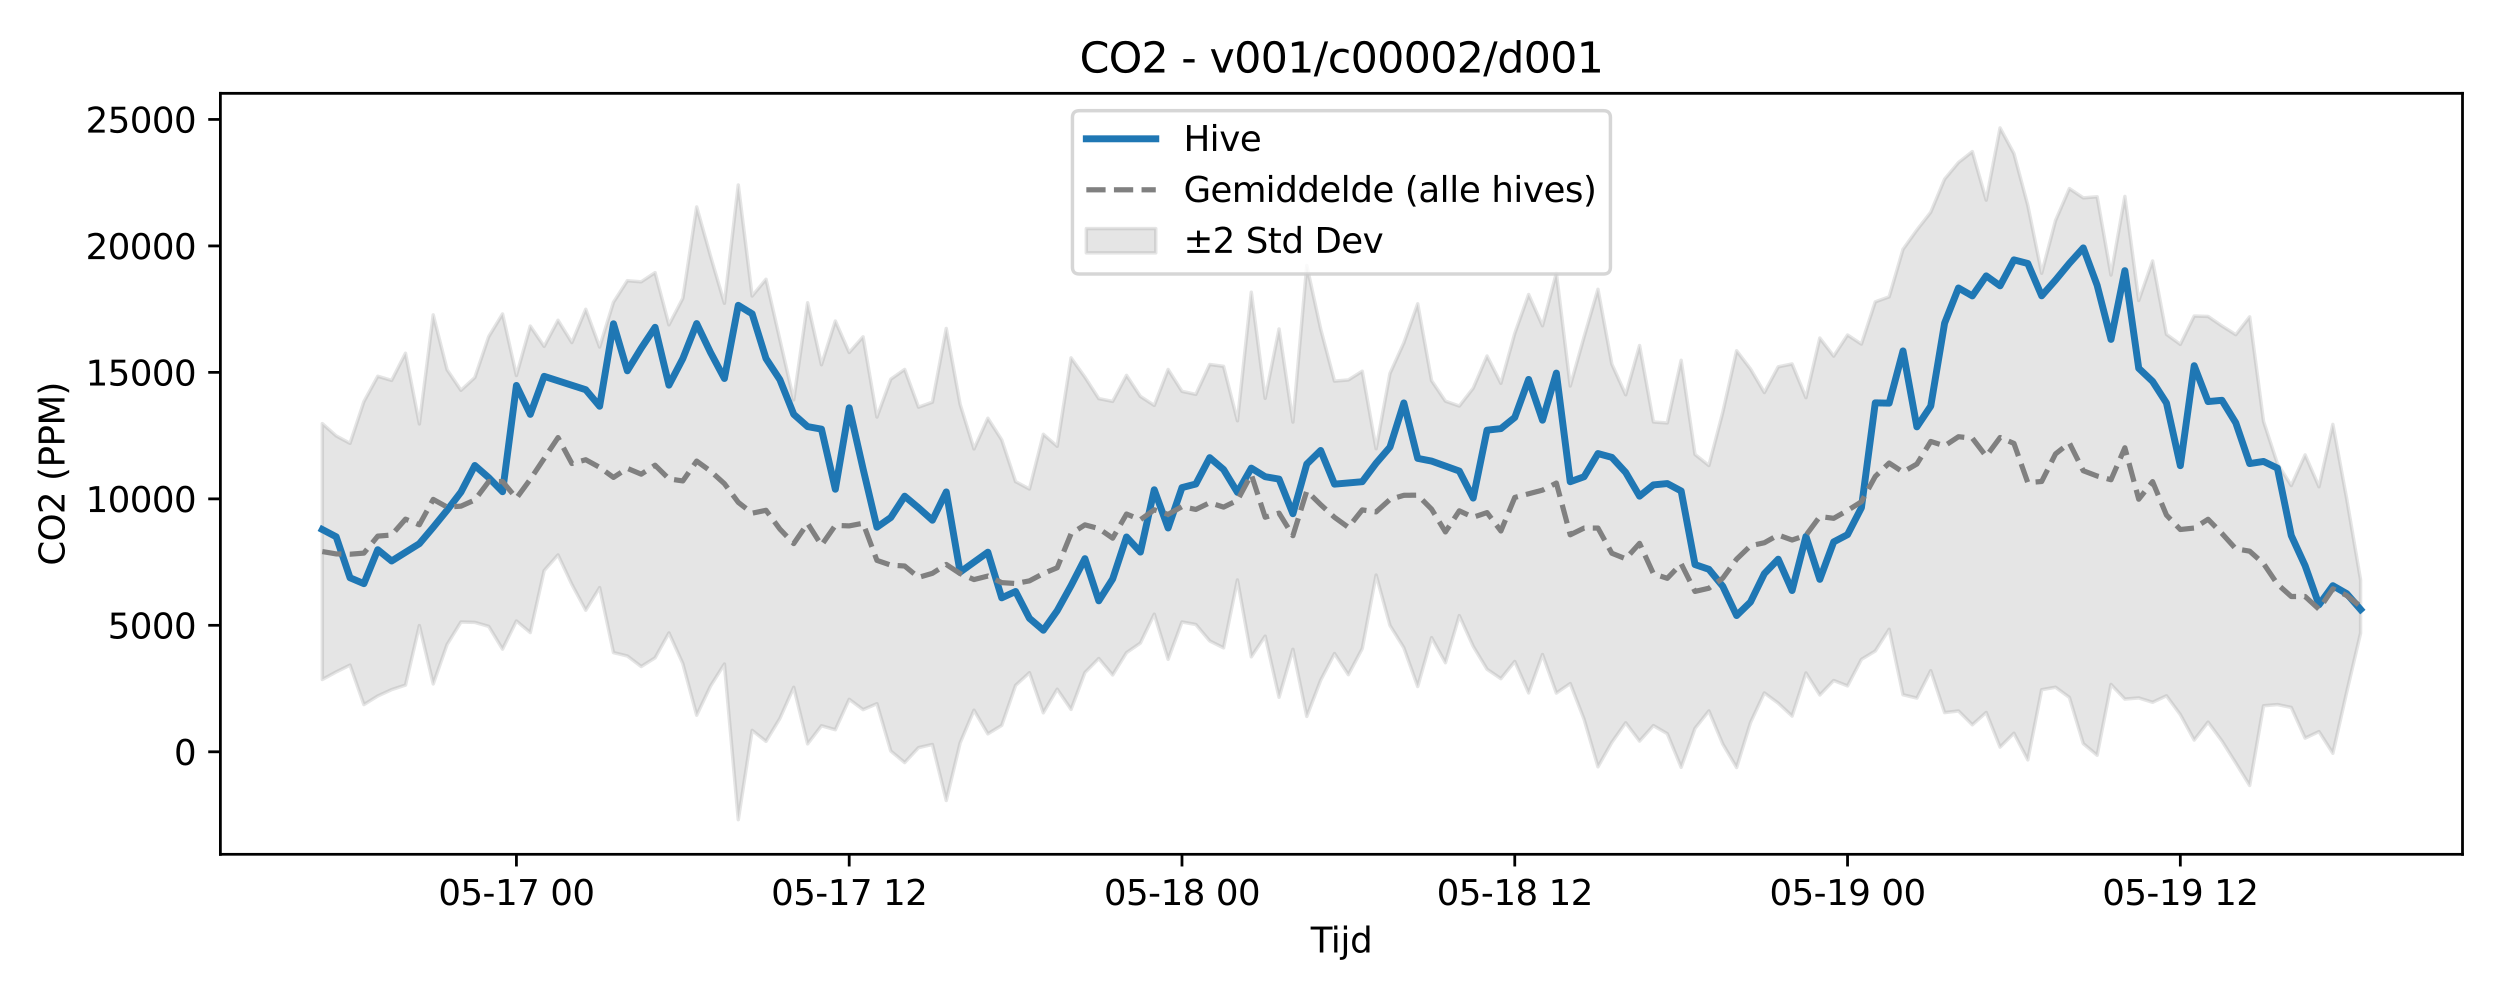 <?xml version="1.0" encoding="utf-8" standalone="no"?>
<!DOCTYPE svg PUBLIC "-//W3C//DTD SVG 1.1//EN"
  "http://www.w3.org/Graphics/SVG/1.1/DTD/svg11.dtd">
<svg xmlns:xlink="http://www.w3.org/1999/xlink" width="720pt" height="288pt" viewBox="0 0 720 288" xmlns="http://www.w3.org/2000/svg" version="1.1">
 <defs>
  <style type="text/css">*{stroke-linejoin: round; stroke-linecap: butt}</style>
 </defs>
 <g id="figure_1">
  <g id="patch_1">
   <path d="M 0 288 
L 720 288 
L 720 0 
L 0 0 
z
" style="fill: #ffffff"/>
  </g>
  <g id="axes_1">
   <g id="patch_2">
    <path d="M 63.47 246.04 
L 709.2 246.04 
L 709.2 26.88 
L 63.47 26.88 
z
" style="fill: #ffffff"/>
   </g>
   <g id="FillBetweenPolyCollection_1">
    <defs>
     <path id="mc9f4ab62da" d="M 92.821 -166.01 
L 92.821 -92.301 
L 96.815 -94.476 
L 100.808 -96.453 
L 104.802 -85.074 
L 108.795 -87.55 
L 112.788 -89.385 
L 116.782 -90.699 
L 120.775 -107.834 
L 124.768 -91.029 
L 128.762 -102.392 
L 132.755 -108.861 
L 136.749 -108.748 
L 140.742 -107.609 
L 144.735 -101.043 
L 148.729 -109.153 
L 152.722 -105.818 
L 156.715 -123.677 
L 160.709 -128.181 
L 164.702 -119.676 
L 168.696 -112.252 
L 172.689 -118.772 
L 176.682 -100.047 
L 180.676 -99.073 
L 184.669 -96.037 
L 188.663 -98.539 
L 192.656 -105.719 
L 196.649 -96.896 
L 200.643 -82.014 
L 204.636 -90.429 
L 208.629 -96.756 
L 212.623 -51.922 
L 216.616 -77.651 
L 220.61 -74.491 
L 224.603 -81.086 
L 228.596 -90.063 
L 232.59 -73.76 
L 236.583 -78.978 
L 240.577 -77.835 
L 244.57 -86.598 
L 248.563 -83.626 
L 252.557 -85.332 
L 256.55 -71.703 
L 260.543 -68.374 
L 264.537 -72.682 
L 268.53 -73.591 
L 272.524 -57.457 
L 276.517 -74.04 
L 280.51 -83.46 
L 284.504 -76.647 
L 288.497 -79.095 
L 292.491 -90.609 
L 296.484 -94.257 
L 300.477 -82.71 
L 304.471 -89.505 
L 308.464 -83.682 
L 312.457 -94.297 
L 316.451 -98.351 
L 320.444 -93.607 
L 324.438 -100.025 
L 328.431 -102.802 
L 332.424 -111.119 
L 336.418 -98.113 
L 340.411 -108.871 
L 344.404 -108.132 
L 348.398 -103.411 
L 352.391 -101.41 
L 356.385 -120.979 
L 360.378 -98.835 
L 364.371 -104.788 
L 368.365 -87.185 
L 372.358 -101.011 
L 376.352 -81.666 
L 380.345 -92.066 
L 384.338 -99.779 
L 388.332 -93.684 
L 392.325 -101.206 
L 396.318 -122.392 
L 400.312 -107.877 
L 404.305 -101.448 
L 408.299 -90.277 
L 412.292 -104.354 
L 416.285 -97.134 
L 420.279 -110.701 
L 424.272 -101.872 
L 428.266 -95.259 
L 432.259 -92.541 
L 436.252 -97.503 
L 440.246 -88.437 
L 444.239 -99.501 
L 448.232 -88.397 
L 452.226 -91.134 
L 456.219 -80.848 
L 460.213 -67.162 
L 464.206 -74.191 
L 468.199 -79.834 
L 472.193 -74.559 
L 476.186 -79.025 
L 480.179 -76.696 
L 484.173 -67.018 
L 488.166 -78.221 
L 492.16 -83.254 
L 496.153 -73.728 
L 500.146 -66.956 
L 504.14 -79.887 
L 508.133 -88.428 
L 512.127 -85.49 
L 516.12 -81.767 
L 520.113 -94.186 
L 524.107 -87.838 
L 528.1 -92.016 
L 532.093 -90.456 
L 536.087 -98.099 
L 540.08 -100.51 
L 544.074 -106.774 
L 548.067 -87.908 
L 552.06 -86.954 
L 556.054 -94.843 
L 560.047 -82.762 
L 564.041 -83.249 
L 568.034 -79.26 
L 572.027 -82.817 
L 576.021 -72.835 
L 580.014 -76.828 
L 584.007 -69.15 
L 588.001 -89.364 
L 591.994 -90.072 
L 595.988 -87.144 
L 599.981 -73.841 
L 603.974 -70.485 
L 607.968 -90.877 
L 611.961 -86.658 
L 615.955 -86.996 
L 619.948 -85.74 
L 623.941 -87.609 
L 627.935 -82.189 
L 631.928 -74.864 
L 635.921 -80.026 
L 639.915 -74.601 
L 643.908 -68.257 
L 647.902 -61.781 
L 651.895 -84.735 
L 655.888 -85.087 
L 659.882 -84.258 
L 663.875 -75.42 
L 667.868 -77.296 
L 671.862 -71.056 
L 675.855 -88.707 
L 679.849 -105.674 
L 679.849 -120.972 
L 679.849 -120.972 
L 675.855 -144.29 
L 671.862 -165.778 
L 667.868 -147.812 
L 663.875 -156.992 
L 659.882 -148.158 
L 655.888 -154.479 
L 651.895 -166.653 
L 647.902 -196.75 
L 643.908 -191.619 
L 639.915 -194.135 
L 635.921 -196.869 
L 631.928 -196.982 
L 627.935 -188.819 
L 623.941 -191.711 
L 619.948 -212.842 
L 615.955 -201.455 
L 611.961 -231.431 
L 607.968 -208.792 
L 603.974 -231.33 
L 599.981 -231.019 
L 595.988 -233.689 
L 591.994 -224.487 
L 588.001 -209.296 
L 584.007 -228.846 
L 580.014 -243.765 
L 576.021 -251.158 
L 572.027 -230.352 
L 568.034 -244.344 
L 564.041 -241.206 
L 560.047 -236.415 
L 556.054 -226.88 
L 552.06 -221.764 
L 548.067 -216.198 
L 544.074 -202.515 
L 540.08 -201.072 
L 536.087 -188.9 
L 532.093 -191.522 
L 528.1 -185.437 
L 524.107 -190.644 
L 520.113 -173.476 
L 516.12 -183.186 
L 512.127 -182.351 
L 508.133 -174.952 
L 504.14 -181.746 
L 500.146 -186.979 
L 496.153 -169.226 
L 492.16 -153.929 
L 488.166 -157.118 
L 484.173 -184.236 
L 480.179 -166.191 
L 476.186 -166.472 
L 472.193 -188.478 
L 468.199 -174.304 
L 464.206 -183.15 
L 460.213 -204.683 
L 456.219 -190.991 
L 452.226 -176.821 
L 448.232 -209.372 
L 444.239 -194.179 
L 440.246 -203.184 
L 436.252 -191.977 
L 432.259 -177.604 
L 428.266 -185.478 
L 424.272 -176.196 
L 420.279 -171.064 
L 416.285 -172.467 
L 412.292 -178.383 
L 408.299 -200.51 
L 404.305 -189.254 
L 400.312 -180.449 
L 396.318 -158.758 
L 392.325 -181.094 
L 388.332 -178.579 
L 384.338 -178.241 
L 380.345 -193.275 
L 376.352 -211.52 
L 372.358 -166.437 
L 368.365 -193.259 
L 364.371 -173.284 
L 360.378 -203.856 
L 356.385 -166.808 
L 352.391 -182.497 
L 348.398 -183.035 
L 344.404 -174.43 
L 340.411 -175.297 
L 336.418 -181.595 
L 332.424 -171.237 
L 328.431 -173.847 
L 324.438 -179.895 
L 320.444 -172.402 
L 316.451 -173.203 
L 312.457 -179.389 
L 308.464 -184.93 
L 304.471 -159.472 
L 300.477 -162.932 
L 296.484 -147.162 
L 292.491 -149.298 
L 288.497 -161.316 
L 284.504 -167.548 
L 280.51 -158.715 
L 276.517 -171.56 
L 272.524 -193.409 
L 268.53 -172.17 
L 264.537 -170.739 
L 260.543 -181.603 
L 256.55 -178.787 
L 252.557 -167.889 
L 248.563 -190.999 
L 244.57 -186.485 
L 240.577 -195.547 
L 236.583 -182.948 
L 232.59 -200.821 
L 228.596 -172.832 
L 224.603 -190.176 
L 220.61 -207.579 
L 216.616 -202.755 
L 212.623 -234.724 
L 208.629 -200.649 
L 204.636 -214.215 
L 200.643 -228.404 
L 196.649 -202.086 
L 192.656 -194.447 
L 188.663 -209.493 
L 184.669 -206.837 
L 180.676 -207.16 
L 176.682 -200.955 
L 172.689 -188.044 
L 168.696 -198.937 
L 164.702 -189.342 
L 160.709 -195.765 
L 156.715 -188.243 
L 152.722 -194.096 
L 148.729 -179.848 
L 144.735 -197.58 
L 140.742 -191.042 
L 136.749 -179.267 
L 132.755 -175.592 
L 128.762 -181.53 
L 124.768 -197.32 
L 120.775 -165.903 
L 116.782 -186.266 
L 112.788 -178.451 
L 108.795 -179.644 
L 104.802 -172.334 
L 100.808 -160.314 
L 96.815 -162.468 
L 92.821 -166.01 
z
" style="stroke: #808080; stroke-opacity: 0.2"/>
    </defs>
    <g clip-path="url(#p74e1c0d34a)">
     <use xlink:href="#mc9f4ab62da" x="0" y="288" style="fill: #808080; fill-opacity: 0.2; stroke: #808080; stroke-opacity: 0.2"/>
    </g>
   </g>
   <g id="matplotlib.axis_1">
    <g id="xtick_1">
     <g id="line2d_1">
      <defs>
       <path id="m102695e3d7" d="M 0 0 
L 0 3.5 
" style="stroke: #000000; stroke-width: 0.8"/>
      </defs>
      <g>
       <use xlink:href="#m102695e3d7" x="148.729" y="246.04" style="stroke: #000000; stroke-width: 0.8"/>
      </g>
     </g>
     <g id="text_1">
      <!-- 05-17 00 -->
      <g transform="translate(126.248 260.638) scale(0.1 -0.1)">
       <defs>
        <path id="DejaVuSans-30" d="M 2034 4250 
Q 1547 4250 1301 3770 
Q 1056 3291 1056 2328 
Q 1056 1369 1301 889 
Q 1547 409 2034 409 
Q 2525 409 2770 889 
Q 3016 1369 3016 2328 
Q 3016 3291 2770 3770 
Q 2525 4250 2034 4250 
z
M 2034 4750 
Q 2819 4750 3233 4129 
Q 3647 3509 3647 2328 
Q 3647 1150 3233 529 
Q 2819 -91 2034 -91 
Q 1250 -91 836 529 
Q 422 1150 422 2328 
Q 422 3509 836 4129 
Q 1250 4750 2034 4750 
z
" transform="scale(0.016)"/>
        <path id="DejaVuSans-35" d="M 691 4666 
L 3169 4666 
L 3169 4134 
L 1269 4134 
L 1269 2991 
Q 1406 3038 1543 3061 
Q 1681 3084 1819 3084 
Q 2600 3084 3056 2656 
Q 3513 2228 3513 1497 
Q 3513 744 3044 326 
Q 2575 -91 1722 -91 
Q 1428 -91 1123 -41 
Q 819 9 494 109 
L 494 744 
Q 775 591 1075 516 
Q 1375 441 1709 441 
Q 2250 441 2565 725 
Q 2881 1009 2881 1497 
Q 2881 1984 2565 2268 
Q 2250 2553 1709 2553 
Q 1456 2553 1204 2497 
Q 953 2441 691 2322 
L 691 4666 
z
" transform="scale(0.016)"/>
        <path id="DejaVuSans-2d" d="M 313 2009 
L 1997 2009 
L 1997 1497 
L 313 1497 
L 313 2009 
z
" transform="scale(0.016)"/>
        <path id="DejaVuSans-31" d="M 794 531 
L 1825 531 
L 1825 4091 
L 703 3866 
L 703 4441 
L 1819 4666 
L 2450 4666 
L 2450 531 
L 3481 531 
L 3481 0 
L 794 0 
L 794 531 
z
" transform="scale(0.016)"/>
        <path id="DejaVuSans-37" d="M 525 4666 
L 3525 4666 
L 3525 4397 
L 1831 0 
L 1172 0 
L 2766 4134 
L 525 4134 
L 525 4666 
z
" transform="scale(0.016)"/>
        <path id="DejaVuSans-20" transform="scale(0.016)"/>
       </defs>
       <use xlink:href="#DejaVuSans-30"/>
       <use xlink:href="#DejaVuSans-35" transform="translate(63.623 0)"/>
       <use xlink:href="#DejaVuSans-2d" transform="translate(127.246 0)"/>
       <use xlink:href="#DejaVuSans-31" transform="translate(163.33 0)"/>
       <use xlink:href="#DejaVuSans-37" transform="translate(226.953 0)"/>
       <use xlink:href="#DejaVuSans-20" transform="translate(290.576 0)"/>
       <use xlink:href="#DejaVuSans-30" transform="translate(322.363 0)"/>
       <use xlink:href="#DejaVuSans-30" transform="translate(385.986 0)"/>
      </g>
     </g>
    </g>
    <g id="xtick_2">
     <g id="line2d_2">
      <g>
       <use xlink:href="#m102695e3d7" x="244.57" y="246.04" style="stroke: #000000; stroke-width: 0.8"/>
      </g>
     </g>
     <g id="text_2">
      <!-- 05-17 12 -->
      <g transform="translate(222.089 260.638) scale(0.1 -0.1)">
       <defs>
        <path id="DejaVuSans-32" d="M 1228 531 
L 3431 531 
L 3431 0 
L 469 0 
L 469 531 
Q 828 903 1448 1529 
Q 2069 2156 2228 2338 
Q 2531 2678 2651 2914 
Q 2772 3150 2772 3378 
Q 2772 3750 2511 3984 
Q 2250 4219 1831 4219 
Q 1534 4219 1204 4116 
Q 875 4013 500 3803 
L 500 4441 
Q 881 4594 1212 4672 
Q 1544 4750 1819 4750 
Q 2544 4750 2975 4387 
Q 3406 4025 3406 3419 
Q 3406 3131 3298 2873 
Q 3191 2616 2906 2266 
Q 2828 2175 2409 1742 
Q 1991 1309 1228 531 
z
" transform="scale(0.016)"/>
       </defs>
       <use xlink:href="#DejaVuSans-30"/>
       <use xlink:href="#DejaVuSans-35" transform="translate(63.623 0)"/>
       <use xlink:href="#DejaVuSans-2d" transform="translate(127.246 0)"/>
       <use xlink:href="#DejaVuSans-31" transform="translate(163.33 0)"/>
       <use xlink:href="#DejaVuSans-37" transform="translate(226.953 0)"/>
       <use xlink:href="#DejaVuSans-20" transform="translate(290.576 0)"/>
       <use xlink:href="#DejaVuSans-31" transform="translate(322.363 0)"/>
       <use xlink:href="#DejaVuSans-32" transform="translate(385.986 0)"/>
      </g>
     </g>
    </g>
    <g id="xtick_3">
     <g id="line2d_3">
      <g>
       <use xlink:href="#m102695e3d7" x="340.411" y="246.04" style="stroke: #000000; stroke-width: 0.8"/>
      </g>
     </g>
     <g id="text_3">
      <!-- 05-18 00 -->
      <g transform="translate(317.931 260.638) scale(0.1 -0.1)">
       <defs>
        <path id="DejaVuSans-38" d="M 2034 2216 
Q 1584 2216 1326 1975 
Q 1069 1734 1069 1313 
Q 1069 891 1326 650 
Q 1584 409 2034 409 
Q 2484 409 2743 651 
Q 3003 894 3003 1313 
Q 3003 1734 2745 1975 
Q 2488 2216 2034 2216 
z
M 1403 2484 
Q 997 2584 770 2862 
Q 544 3141 544 3541 
Q 544 4100 942 4425 
Q 1341 4750 2034 4750 
Q 2731 4750 3128 4425 
Q 3525 4100 3525 3541 
Q 3525 3141 3298 2862 
Q 3072 2584 2669 2484 
Q 3125 2378 3379 2068 
Q 3634 1759 3634 1313 
Q 3634 634 3220 271 
Q 2806 -91 2034 -91 
Q 1263 -91 848 271 
Q 434 634 434 1313 
Q 434 1759 690 2068 
Q 947 2378 1403 2484 
z
M 1172 3481 
Q 1172 3119 1398 2916 
Q 1625 2713 2034 2713 
Q 2441 2713 2670 2916 
Q 2900 3119 2900 3481 
Q 2900 3844 2670 4047 
Q 2441 4250 2034 4250 
Q 1625 4250 1398 4047 
Q 1172 3844 1172 3481 
z
" transform="scale(0.016)"/>
       </defs>
       <use xlink:href="#DejaVuSans-30"/>
       <use xlink:href="#DejaVuSans-35" transform="translate(63.623 0)"/>
       <use xlink:href="#DejaVuSans-2d" transform="translate(127.246 0)"/>
       <use xlink:href="#DejaVuSans-31" transform="translate(163.33 0)"/>
       <use xlink:href="#DejaVuSans-38" transform="translate(226.953 0)"/>
       <use xlink:href="#DejaVuSans-20" transform="translate(290.576 0)"/>
       <use xlink:href="#DejaVuSans-30" transform="translate(322.363 0)"/>
       <use xlink:href="#DejaVuSans-30" transform="translate(385.986 0)"/>
      </g>
     </g>
    </g>
    <g id="xtick_4">
     <g id="line2d_4">
      <g>
       <use xlink:href="#m102695e3d7" x="436.252" y="246.04" style="stroke: #000000; stroke-width: 0.8"/>
      </g>
     </g>
     <g id="text_4">
      <!-- 05-18 12 -->
      <g transform="translate(413.772 260.638) scale(0.1 -0.1)">
       <use xlink:href="#DejaVuSans-30"/>
       <use xlink:href="#DejaVuSans-35" transform="translate(63.623 0)"/>
       <use xlink:href="#DejaVuSans-2d" transform="translate(127.246 0)"/>
       <use xlink:href="#DejaVuSans-31" transform="translate(163.33 0)"/>
       <use xlink:href="#DejaVuSans-38" transform="translate(226.953 0)"/>
       <use xlink:href="#DejaVuSans-20" transform="translate(290.576 0)"/>
       <use xlink:href="#DejaVuSans-31" transform="translate(322.363 0)"/>
       <use xlink:href="#DejaVuSans-32" transform="translate(385.986 0)"/>
      </g>
     </g>
    </g>
    <g id="xtick_5">
     <g id="line2d_5">
      <g>
       <use xlink:href="#m102695e3d7" x="532.093" y="246.04" style="stroke: #000000; stroke-width: 0.8"/>
      </g>
     </g>
     <g id="text_5">
      <!-- 05-19 00 -->
      <g transform="translate(509.613 260.638) scale(0.1 -0.1)">
       <defs>
        <path id="DejaVuSans-39" d="M 703 97 
L 703 672 
Q 941 559 1184 500 
Q 1428 441 1663 441 
Q 2288 441 2617 861 
Q 2947 1281 2994 2138 
Q 2813 1869 2534 1725 
Q 2256 1581 1919 1581 
Q 1219 1581 811 2004 
Q 403 2428 403 3163 
Q 403 3881 828 4315 
Q 1253 4750 1959 4750 
Q 2769 4750 3195 4129 
Q 3622 3509 3622 2328 
Q 3622 1225 3098 567 
Q 2575 -91 1691 -91 
Q 1453 -91 1209 -44 
Q 966 3 703 97 
z
M 1959 2075 
Q 2384 2075 2632 2365 
Q 2881 2656 2881 3163 
Q 2881 3666 2632 3958 
Q 2384 4250 1959 4250 
Q 1534 4250 1286 3958 
Q 1038 3666 1038 3163 
Q 1038 2656 1286 2365 
Q 1534 2075 1959 2075 
z
" transform="scale(0.016)"/>
       </defs>
       <use xlink:href="#DejaVuSans-30"/>
       <use xlink:href="#DejaVuSans-35" transform="translate(63.623 0)"/>
       <use xlink:href="#DejaVuSans-2d" transform="translate(127.246 0)"/>
       <use xlink:href="#DejaVuSans-31" transform="translate(163.33 0)"/>
       <use xlink:href="#DejaVuSans-39" transform="translate(226.953 0)"/>
       <use xlink:href="#DejaVuSans-20" transform="translate(290.576 0)"/>
       <use xlink:href="#DejaVuSans-30" transform="translate(322.363 0)"/>
       <use xlink:href="#DejaVuSans-30" transform="translate(385.986 0)"/>
      </g>
     </g>
    </g>
    <g id="xtick_6">
     <g id="line2d_6">
      <g>
       <use xlink:href="#m102695e3d7" x="627.935" y="246.04" style="stroke: #000000; stroke-width: 0.8"/>
      </g>
     </g>
     <g id="text_6">
      <!-- 05-19 12 -->
      <g transform="translate(605.454 260.638) scale(0.1 -0.1)">
       <use xlink:href="#DejaVuSans-30"/>
       <use xlink:href="#DejaVuSans-35" transform="translate(63.623 0)"/>
       <use xlink:href="#DejaVuSans-2d" transform="translate(127.246 0)"/>
       <use xlink:href="#DejaVuSans-31" transform="translate(163.33 0)"/>
       <use xlink:href="#DejaVuSans-39" transform="translate(226.953 0)"/>
       <use xlink:href="#DejaVuSans-20" transform="translate(290.576 0)"/>
       <use xlink:href="#DejaVuSans-31" transform="translate(322.363 0)"/>
       <use xlink:href="#DejaVuSans-32" transform="translate(385.986 0)"/>
      </g>
     </g>
    </g>
    <g id="text_7">
     <!-- Tijd -->
     <g transform="translate(377.485 274.317) scale(0.1 -0.1)">
      <defs>
       <path id="DejaVuSans-54" d="M -19 4666 
L 3928 4666 
L 3928 4134 
L 2272 4134 
L 2272 0 
L 1638 0 
L 1638 4134 
L -19 4134 
L -19 4666 
z
" transform="scale(0.016)"/>
       <path id="DejaVuSans-69" d="M 603 3500 
L 1178 3500 
L 1178 0 
L 603 0 
L 603 3500 
z
M 603 4863 
L 1178 4863 
L 1178 4134 
L 603 4134 
L 603 4863 
z
" transform="scale(0.016)"/>
       <path id="DejaVuSans-6a" d="M 603 3500 
L 1178 3500 
L 1178 -63 
Q 1178 -731 923 -1031 
Q 669 -1331 103 -1331 
L -116 -1331 
L -116 -844 
L 38 -844 
Q 366 -844 484 -692 
Q 603 -541 603 -63 
L 603 3500 
z
M 603 4863 
L 1178 4863 
L 1178 4134 
L 603 4134 
L 603 4863 
z
" transform="scale(0.016)"/>
       <path id="DejaVuSans-64" d="M 2906 2969 
L 2906 4863 
L 3481 4863 
L 3481 0 
L 2906 0 
L 2906 525 
Q 2725 213 2448 61 
Q 2172 -91 1784 -91 
Q 1150 -91 751 415 
Q 353 922 353 1747 
Q 353 2572 751 3078 
Q 1150 3584 1784 3584 
Q 2172 3584 2448 3432 
Q 2725 3281 2906 2969 
z
M 947 1747 
Q 947 1113 1208 752 
Q 1469 391 1925 391 
Q 2381 391 2643 752 
Q 2906 1113 2906 1747 
Q 2906 2381 2643 2742 
Q 2381 3103 1925 3103 
Q 1469 3103 1208 2742 
Q 947 2381 947 1747 
z
" transform="scale(0.016)"/>
      </defs>
      <use xlink:href="#DejaVuSans-54"/>
      <use xlink:href="#DejaVuSans-69" transform="translate(57.959 0)"/>
      <use xlink:href="#DejaVuSans-6a" transform="translate(85.742 0)"/>
      <use xlink:href="#DejaVuSans-64" transform="translate(113.525 0)"/>
     </g>
    </g>
   </g>
   <g id="matplotlib.axis_2">
    <g id="ytick_1">
     <g id="line2d_7">
      <defs>
       <path id="m81202c573d" d="M 0 0 
L -3.5 0 
" style="stroke: #000000; stroke-width: 0.8"/>
      </defs>
      <g>
       <use xlink:href="#m81202c573d" x="63.47" y="216.512" style="stroke: #000000; stroke-width: 0.8"/>
      </g>
     </g>
     <g id="text_8">
      <!-- 0 -->
      <g transform="translate(50.108 220.311) scale(0.1 -0.1)">
       <use xlink:href="#DejaVuSans-30"/>
      </g>
     </g>
    </g>
    <g id="ytick_2">
     <g id="line2d_8">
      <g>
       <use xlink:href="#m81202c573d" x="63.47" y="180.089" style="stroke: #000000; stroke-width: 0.8"/>
      </g>
     </g>
     <g id="text_9">
      <!-- 5000 -->
      <g transform="translate(31.02 183.889) scale(0.1 -0.1)">
       <use xlink:href="#DejaVuSans-35"/>
       <use xlink:href="#DejaVuSans-30" transform="translate(63.623 0)"/>
       <use xlink:href="#DejaVuSans-30" transform="translate(127.246 0)"/>
       <use xlink:href="#DejaVuSans-30" transform="translate(190.869 0)"/>
      </g>
     </g>
    </g>
    <g id="ytick_3">
     <g id="line2d_9">
      <g>
       <use xlink:href="#m81202c573d" x="63.47" y="143.667" style="stroke: #000000; stroke-width: 0.8"/>
      </g>
     </g>
     <g id="text_10">
      <!-- 10000 -->
      <g transform="translate(24.657 147.466) scale(0.1 -0.1)">
       <use xlink:href="#DejaVuSans-31"/>
       <use xlink:href="#DejaVuSans-30" transform="translate(63.623 0)"/>
       <use xlink:href="#DejaVuSans-30" transform="translate(127.246 0)"/>
       <use xlink:href="#DejaVuSans-30" transform="translate(190.869 0)"/>
       <use xlink:href="#DejaVuSans-30" transform="translate(254.492 0)"/>
      </g>
     </g>
    </g>
    <g id="ytick_4">
     <g id="line2d_10">
      <g>
       <use xlink:href="#m81202c573d" x="63.47" y="107.244" style="stroke: #000000; stroke-width: 0.8"/>
      </g>
     </g>
     <g id="text_11">
      <!-- 15000 -->
      <g transform="translate(24.657 111.043) scale(0.1 -0.1)">
       <use xlink:href="#DejaVuSans-31"/>
       <use xlink:href="#DejaVuSans-35" transform="translate(63.623 0)"/>
       <use xlink:href="#DejaVuSans-30" transform="translate(127.246 0)"/>
       <use xlink:href="#DejaVuSans-30" transform="translate(190.869 0)"/>
       <use xlink:href="#DejaVuSans-30" transform="translate(254.492 0)"/>
      </g>
     </g>
    </g>
    <g id="ytick_5">
     <g id="line2d_11">
      <g>
       <use xlink:href="#m81202c573d" x="63.47" y="70.822" style="stroke: #000000; stroke-width: 0.8"/>
      </g>
     </g>
     <g id="text_12">
      <!-- 20000 -->
      <g transform="translate(24.657 74.621) scale(0.1 -0.1)">
       <use xlink:href="#DejaVuSans-32"/>
       <use xlink:href="#DejaVuSans-30" transform="translate(63.623 0)"/>
       <use xlink:href="#DejaVuSans-30" transform="translate(127.246 0)"/>
       <use xlink:href="#DejaVuSans-30" transform="translate(190.869 0)"/>
       <use xlink:href="#DejaVuSans-30" transform="translate(254.492 0)"/>
      </g>
     </g>
    </g>
    <g id="ytick_6">
     <g id="line2d_12">
      <g>
       <use xlink:href="#m81202c573d" x="63.47" y="34.399" style="stroke: #000000; stroke-width: 0.8"/>
      </g>
     </g>
     <g id="text_13">
      <!-- 25000 -->
      <g transform="translate(24.657 38.198) scale(0.1 -0.1)">
       <use xlink:href="#DejaVuSans-32"/>
       <use xlink:href="#DejaVuSans-35" transform="translate(63.623 0)"/>
       <use xlink:href="#DejaVuSans-30" transform="translate(127.246 0)"/>
       <use xlink:href="#DejaVuSans-30" transform="translate(190.869 0)"/>
       <use xlink:href="#DejaVuSans-30" transform="translate(254.492 0)"/>
      </g>
     </g>
    </g>
    <g id="text_14">
     <!-- CO2 (PPM) -->
     <g transform="translate(18.578 162.903) rotate(-90) scale(0.1 -0.1)">
      <defs>
       <path id="DejaVuSans-43" d="M 4122 4306 
L 4122 3641 
Q 3803 3938 3442 4084 
Q 3081 4231 2675 4231 
Q 1875 4231 1450 3742 
Q 1025 3253 1025 2328 
Q 1025 1406 1450 917 
Q 1875 428 2675 428 
Q 3081 428 3442 575 
Q 3803 722 4122 1019 
L 4122 359 
Q 3791 134 3420 21 
Q 3050 -91 2638 -91 
Q 1578 -91 968 557 
Q 359 1206 359 2328 
Q 359 3453 968 4101 
Q 1578 4750 2638 4750 
Q 3056 4750 3426 4639 
Q 3797 4528 4122 4306 
z
" transform="scale(0.016)"/>
       <path id="DejaVuSans-4f" d="M 2522 4238 
Q 1834 4238 1429 3725 
Q 1025 3213 1025 2328 
Q 1025 1447 1429 934 
Q 1834 422 2522 422 
Q 3209 422 3611 934 
Q 4013 1447 4013 2328 
Q 4013 3213 3611 3725 
Q 3209 4238 2522 4238 
z
M 2522 4750 
Q 3503 4750 4090 4092 
Q 4678 3434 4678 2328 
Q 4678 1225 4090 567 
Q 3503 -91 2522 -91 
Q 1538 -91 948 565 
Q 359 1222 359 2328 
Q 359 3434 948 4092 
Q 1538 4750 2522 4750 
z
" transform="scale(0.016)"/>
       <path id="DejaVuSans-28" d="M 1984 4856 
Q 1566 4138 1362 3434 
Q 1159 2731 1159 2009 
Q 1159 1288 1364 580 
Q 1569 -128 1984 -844 
L 1484 -844 
Q 1016 -109 783 600 
Q 550 1309 550 2009 
Q 550 2706 781 3412 
Q 1013 4119 1484 4856 
L 1984 4856 
z
" transform="scale(0.016)"/>
       <path id="DejaVuSans-50" d="M 1259 4147 
L 1259 2394 
L 2053 2394 
Q 2494 2394 2734 2622 
Q 2975 2850 2975 3272 
Q 2975 3691 2734 3919 
Q 2494 4147 2053 4147 
L 1259 4147 
z
M 628 4666 
L 2053 4666 
Q 2838 4666 3239 4311 
Q 3641 3956 3641 3272 
Q 3641 2581 3239 2228 
Q 2838 1875 2053 1875 
L 1259 1875 
L 1259 0 
L 628 0 
L 628 4666 
z
" transform="scale(0.016)"/>
       <path id="DejaVuSans-4d" d="M 628 4666 
L 1569 4666 
L 2759 1491 
L 3956 4666 
L 4897 4666 
L 4897 0 
L 4281 0 
L 4281 4097 
L 3078 897 
L 2444 897 
L 1241 4097 
L 1241 0 
L 628 0 
L 628 4666 
z
" transform="scale(0.016)"/>
       <path id="DejaVuSans-29" d="M 513 4856 
L 1013 4856 
Q 1481 4119 1714 3412 
Q 1947 2706 1947 2009 
Q 1947 1309 1714 600 
Q 1481 -109 1013 -844 
L 513 -844 
Q 928 -128 1133 580 
Q 1338 1288 1338 2009 
Q 1338 2731 1133 3434 
Q 928 4138 513 4856 
z
" transform="scale(0.016)"/>
      </defs>
      <use xlink:href="#DejaVuSans-43"/>
      <use xlink:href="#DejaVuSans-4f" transform="translate(69.824 0)"/>
      <use xlink:href="#DejaVuSans-32" transform="translate(148.535 0)"/>
      <use xlink:href="#DejaVuSans-20" transform="translate(212.158 0)"/>
      <use xlink:href="#DejaVuSans-28" transform="translate(243.945 0)"/>
      <use xlink:href="#DejaVuSans-50" transform="translate(282.959 0)"/>
      <use xlink:href="#DejaVuSans-50" transform="translate(343.262 0)"/>
      <use xlink:href="#DejaVuSans-4d" transform="translate(403.564 0)"/>
      <use xlink:href="#DejaVuSans-29" transform="translate(489.844 0)"/>
     </g>
    </g>
   </g>
   <g id="line2d_13">
    <path d="M 92.821 152.499 
L 96.815 154.591 
L 100.808 166.397 
L 104.802 168.092 
L 108.795 158.321 
L 112.788 161.567 
L 120.775 156.577 
L 124.768 151.85 
L 128.762 146.945 
L 132.755 141.724 
L 136.749 134.063 
L 140.742 137.553 
L 144.735 141.613 
L 148.729 111.01 
L 152.722 119.332 
L 156.715 108.386 
L 168.696 112.239 
L 172.689 116.998 
L 176.682 93.253 
L 180.676 106.789 
L 184.669 100.268 
L 188.663 94.271 
L 192.656 110.927 
L 196.649 103.274 
L 200.643 93.192 
L 204.636 101.522 
L 208.629 109.005 
L 212.623 87.933 
L 216.616 90.381 
L 220.61 103.263 
L 224.603 109.353 
L 228.596 119.329 
L 232.59 122.867 
L 236.583 123.591 
L 240.577 140.899 
L 244.57 117.454 
L 248.563 135.013 
L 252.557 151.835 
L 256.55 149.043 
L 260.543 142.907 
L 264.537 146.253 
L 268.53 149.822 
L 272.524 141.678 
L 276.517 164.766 
L 284.504 159.037 
L 288.497 172.175 
L 292.491 170.35 
L 296.484 178.086 
L 300.477 181.505 
L 304.471 175.886 
L 308.464 168.667 
L 312.457 160.897 
L 316.451 173.038 
L 320.444 166.744 
L 324.438 154.654 
L 328.431 159.001 
L 332.424 141.057 
L 336.418 152.061 
L 340.411 140.43 
L 344.404 139.398 
L 348.398 131.808 
L 352.391 135.224 
L 356.385 141.8 
L 360.378 134.821 
L 364.371 137.29 
L 368.365 137.98 
L 372.358 147.947 
L 376.352 133.646 
L 380.345 129.739 
L 384.338 139.435 
L 392.325 138.732 
L 396.318 133.401 
L 400.312 128.765 
L 404.305 116.046 
L 408.299 132.012 
L 412.292 132.789 
L 420.279 135.661 
L 424.272 143.448 
L 428.266 123.889 
L 432.259 123.443 
L 436.252 120.222 
L 440.246 109.279 
L 444.239 121.016 
L 448.232 107.456 
L 452.226 138.738 
L 456.219 137.3 
L 460.213 130.624 
L 464.206 131.718 
L 468.199 136.062 
L 472.193 142.892 
L 476.186 139.651 
L 480.179 139.265 
L 484.173 141.404 
L 488.166 162.604 
L 492.16 163.959 
L 496.153 168.835 
L 500.146 177.273 
L 504.14 173.385 
L 508.133 165.207 
L 512.127 161.053 
L 516.12 170.068 
L 520.113 154.494 
L 524.107 166.851 
L 528.1 156.07 
L 532.093 153.972 
L 536.087 146.216 
L 540.08 116.02 
L 544.074 116.112 
L 548.067 101.069 
L 552.06 122.933 
L 556.054 116.955 
L 560.047 93.054 
L 564.041 82.943 
L 568.034 85.22 
L 572.027 79.454 
L 576.021 82.317 
L 580.014 74.843 
L 584.007 75.884 
L 588.001 85.194 
L 591.994 80.659 
L 595.988 75.826 
L 599.981 71.397 
L 603.974 82.156 
L 607.968 97.745 
L 611.961 77.953 
L 615.955 106.071 
L 619.948 109.847 
L 623.941 116.069 
L 627.935 134.11 
L 631.928 105.324 
L 635.921 115.654 
L 639.915 115.284 
L 643.908 121.782 
L 647.902 133.51 
L 651.895 132.895 
L 655.888 134.82 
L 659.882 154.233 
L 663.875 162.923 
L 667.868 174.179 
L 671.862 168.682 
L 675.855 170.966 
L 679.849 175.537 
L 679.849 175.537 
" clip-path="url(#p74e1c0d34a)" style="fill: none; stroke: #1f77b4; stroke-width: 2; stroke-linecap: square"/>
   </g>
   <g id="line2d_14">
    <path d="M 92.821 158.845 
L 96.815 159.528 
L 100.808 159.617 
L 104.802 159.296 
L 108.795 154.403 
L 112.788 154.082 
L 116.782 149.518 
L 120.775 151.131 
L 124.768 143.825 
L 128.762 146.039 
L 132.755 145.773 
L 136.749 143.992 
L 140.742 138.675 
L 144.735 138.689 
L 148.729 143.499 
L 152.722 138.043 
L 160.709 126.027 
L 164.702 133.491 
L 168.696 132.405 
L 172.689 134.592 
L 176.682 137.499 
L 180.676 134.884 
L 184.669 136.563 
L 188.663 133.984 
L 192.656 137.917 
L 196.649 138.509 
L 200.643 132.791 
L 204.636 135.678 
L 208.629 139.297 
L 212.623 144.677 
L 216.616 147.797 
L 220.61 146.965 
L 224.603 152.369 
L 228.596 156.553 
L 232.59 150.709 
L 236.583 157.037 
L 240.577 151.309 
L 244.57 151.458 
L 248.563 150.688 
L 252.557 161.389 
L 256.55 162.755 
L 260.543 163.011 
L 264.537 166.289 
L 268.53 165.119 
L 272.524 162.567 
L 276.517 165.2 
L 280.51 166.913 
L 284.504 165.903 
L 288.497 167.794 
L 292.491 168.047 
L 296.484 167.291 
L 300.477 165.179 
L 304.471 163.512 
L 308.464 153.694 
L 312.457 151.157 
L 316.451 152.223 
L 320.444 154.996 
L 324.438 148.04 
L 328.431 149.675 
L 332.424 146.822 
L 336.418 148.146 
L 340.411 145.916 
L 344.404 146.719 
L 348.398 144.777 
L 352.391 146.046 
L 356.385 144.107 
L 360.378 136.655 
L 364.371 148.964 
L 368.365 147.778 
L 372.358 154.276 
L 376.352 141.407 
L 380.345 145.329 
L 384.338 148.99 
L 388.332 151.869 
L 392.325 146.85 
L 396.318 147.425 
L 400.312 143.837 
L 404.305 142.649 
L 408.299 142.606 
L 412.292 146.632 
L 416.285 153.199 
L 420.279 147.117 
L 424.272 148.966 
L 428.266 147.631 
L 432.259 152.927 
L 436.252 143.26 
L 444.239 141.16 
L 448.232 139.115 
L 452.226 154.023 
L 456.219 152.081 
L 460.213 152.077 
L 464.206 159.33 
L 468.199 160.931 
L 472.193 156.481 
L 476.186 165.251 
L 480.179 166.557 
L 484.173 162.373 
L 488.166 170.331 
L 492.16 169.409 
L 496.153 166.523 
L 500.146 161.033 
L 504.14 157.183 
L 508.133 156.31 
L 512.127 154.079 
L 516.12 155.524 
L 520.113 154.169 
L 524.107 148.759 
L 528.1 149.274 
L 532.093 147.011 
L 536.087 144.5 
L 540.08 137.209 
L 544.074 133.356 
L 548.067 135.947 
L 552.06 133.641 
L 556.054 127.139 
L 560.047 128.412 
L 564.041 125.772 
L 568.034 126.198 
L 572.027 131.416 
L 576.021 126.004 
L 580.014 127.704 
L 584.007 139.002 
L 588.001 138.67 
L 591.994 130.72 
L 595.988 127.584 
L 599.981 135.57 
L 603.974 137.093 
L 607.968 138.166 
L 611.961 128.956 
L 615.955 143.774 
L 619.948 138.709 
L 623.941 148.34 
L 627.935 152.496 
L 631.928 152.077 
L 635.921 149.552 
L 639.915 153.632 
L 643.908 158.062 
L 647.902 158.735 
L 651.895 162.306 
L 655.888 168.217 
L 659.882 171.792 
L 663.875 171.794 
L 667.868 175.446 
L 671.862 169.583 
L 675.855 171.501 
L 679.849 174.677 
L 679.849 174.677 
" clip-path="url(#p74e1c0d34a)" style="fill: none; stroke-dasharray: 5.55,2.4; stroke-dashoffset: 0; stroke: #808080; stroke-width: 1.5"/>
   </g>
   <g id="patch_3">
    <path d="M 63.47 246.04 
L 63.47 26.88 
" style="fill: none; stroke: #000000; stroke-width: 0.8; stroke-linejoin: miter; stroke-linecap: square"/>
   </g>
   <g id="patch_4">
    <path d="M 709.2 246.04 
L 709.2 26.88 
" style="fill: none; stroke: #000000; stroke-width: 0.8; stroke-linejoin: miter; stroke-linecap: square"/>
   </g>
   <g id="patch_5">
    <path d="M 63.47 246.04 
L 709.2 246.04 
" style="fill: none; stroke: #000000; stroke-width: 0.8; stroke-linejoin: miter; stroke-linecap: square"/>
   </g>
   <g id="patch_6">
    <path d="M 63.47 26.88 
L 709.2 26.88 
" style="fill: none; stroke: #000000; stroke-width: 0.8; stroke-linejoin: miter; stroke-linecap: square"/>
   </g>
   <g id="text_15">
    <!-- CO2 - v001/c00002/d001 -->
    <g transform="translate(310.932 20.88) scale(0.12 -0.12)">
     <defs>
      <path id="DejaVuSans-76" d="M 191 3500 
L 800 3500 
L 1894 563 
L 2988 3500 
L 3597 3500 
L 2284 0 
L 1503 0 
L 191 3500 
z
" transform="scale(0.016)"/>
      <path id="DejaVuSans-2f" d="M 1625 4666 
L 2156 4666 
L 531 -594 
L 0 -594 
L 1625 4666 
z
" transform="scale(0.016)"/>
      <path id="DejaVuSans-63" d="M 3122 3366 
L 3122 2828 
Q 2878 2963 2633 3030 
Q 2388 3097 2138 3097 
Q 1578 3097 1268 2742 
Q 959 2388 959 1747 
Q 959 1106 1268 751 
Q 1578 397 2138 397 
Q 2388 397 2633 464 
Q 2878 531 3122 666 
L 3122 134 
Q 2881 22 2623 -34 
Q 2366 -91 2075 -91 
Q 1284 -91 818 406 
Q 353 903 353 1747 
Q 353 2603 823 3093 
Q 1294 3584 2113 3584 
Q 2378 3584 2631 3529 
Q 2884 3475 3122 3366 
z
" transform="scale(0.016)"/>
     </defs>
     <use xlink:href="#DejaVuSans-43"/>
     <use xlink:href="#DejaVuSans-4f" transform="translate(69.824 0)"/>
     <use xlink:href="#DejaVuSans-32" transform="translate(148.535 0)"/>
     <use xlink:href="#DejaVuSans-20" transform="translate(212.158 0)"/>
     <use xlink:href="#DejaVuSans-2d" transform="translate(243.945 0)"/>
     <use xlink:href="#DejaVuSans-20" transform="translate(280.029 0)"/>
     <use xlink:href="#DejaVuSans-76" transform="translate(311.816 0)"/>
     <use xlink:href="#DejaVuSans-30" transform="translate(370.996 0)"/>
     <use xlink:href="#DejaVuSans-30" transform="translate(434.619 0)"/>
     <use xlink:href="#DejaVuSans-31" transform="translate(498.242 0)"/>
     <use xlink:href="#DejaVuSans-2f" transform="translate(561.865 0)"/>
     <use xlink:href="#DejaVuSans-63" transform="translate(595.557 0)"/>
     <use xlink:href="#DejaVuSans-30" transform="translate(650.537 0)"/>
     <use xlink:href="#DejaVuSans-30" transform="translate(714.16 0)"/>
     <use xlink:href="#DejaVuSans-30" transform="translate(777.783 0)"/>
     <use xlink:href="#DejaVuSans-30" transform="translate(841.406 0)"/>
     <use xlink:href="#DejaVuSans-32" transform="translate(905.029 0)"/>
     <use xlink:href="#DejaVuSans-2f" transform="translate(968.652 0)"/>
     <use xlink:href="#DejaVuSans-64" transform="translate(1002.344 0)"/>
     <use xlink:href="#DejaVuSans-30" transform="translate(1065.82 0)"/>
     <use xlink:href="#DejaVuSans-30" transform="translate(1129.443 0)"/>
     <use xlink:href="#DejaVuSans-31" transform="translate(1193.066 0)"/>
    </g>
   </g>
   <g id="legend_1">
    <g id="patch_7">
     <path d="M 310.863 78.914 
L 461.807 78.914 
Q 463.807 78.914 463.807 76.914 
L 463.807 33.88 
Q 463.807 31.88 461.807 31.88 
L 310.863 31.88 
Q 308.863 31.88 308.863 33.88 
L 308.863 76.914 
Q 308.863 78.914 310.863 78.914 
z
" style="fill: #ffffff; opacity: 0.8; stroke: #cccccc; stroke-linejoin: miter"/>
    </g>
    <g id="line2d_15">
     <path d="M 312.863 39.978 
L 322.863 39.978 
L 332.863 39.978 
" style="fill: none; stroke: #1f77b4; stroke-width: 2; stroke-linecap: square"/>
    </g>
    <g id="text_16">
     <!-- Hive -->
     <g transform="translate(340.863 43.478) scale(0.1 -0.1)">
      <defs>
       <path id="DejaVuSans-48" d="M 628 4666 
L 1259 4666 
L 1259 2753 
L 3553 2753 
L 3553 4666 
L 4184 4666 
L 4184 0 
L 3553 0 
L 3553 2222 
L 1259 2222 
L 1259 0 
L 628 0 
L 628 4666 
z
" transform="scale(0.016)"/>
       <path id="DejaVuSans-65" d="M 3597 1894 
L 3597 1613 
L 953 1613 
Q 991 1019 1311 708 
Q 1631 397 2203 397 
Q 2534 397 2845 478 
Q 3156 559 3463 722 
L 3463 178 
Q 3153 47 2828 -22 
Q 2503 -91 2169 -91 
Q 1331 -91 842 396 
Q 353 884 353 1716 
Q 353 2575 817 3079 
Q 1281 3584 2069 3584 
Q 2775 3584 3186 3129 
Q 3597 2675 3597 1894 
z
M 3022 2063 
Q 3016 2534 2758 2815 
Q 2500 3097 2075 3097 
Q 1594 3097 1305 2825 
Q 1016 2553 972 2059 
L 3022 2063 
z
" transform="scale(0.016)"/>
      </defs>
      <use xlink:href="#DejaVuSans-48"/>
      <use xlink:href="#DejaVuSans-69" transform="translate(75.195 0)"/>
      <use xlink:href="#DejaVuSans-76" transform="translate(102.979 0)"/>
      <use xlink:href="#DejaVuSans-65" transform="translate(162.158 0)"/>
     </g>
    </g>
    <g id="line2d_16">
     <path d="M 312.863 54.657 
L 322.863 54.657 
L 332.863 54.657 
" style="fill: none; stroke-dasharray: 5.55,2.4; stroke-dashoffset: 0; stroke: #808080; stroke-width: 1.5"/>
    </g>
    <g id="text_17">
     <!-- Gemiddelde (alle hives) -->
     <g transform="translate(340.863 58.157) scale(0.1 -0.1)">
      <defs>
       <path id="DejaVuSans-47" d="M 3809 666 
L 3809 1919 
L 2778 1919 
L 2778 2438 
L 4434 2438 
L 4434 434 
Q 4069 175 3628 42 
Q 3188 -91 2688 -91 
Q 1594 -91 976 548 
Q 359 1188 359 2328 
Q 359 3472 976 4111 
Q 1594 4750 2688 4750 
Q 3144 4750 3555 4637 
Q 3966 4525 4313 4306 
L 4313 3634 
Q 3963 3931 3569 4081 
Q 3175 4231 2741 4231 
Q 1884 4231 1454 3753 
Q 1025 3275 1025 2328 
Q 1025 1384 1454 906 
Q 1884 428 2741 428 
Q 3075 428 3337 486 
Q 3600 544 3809 666 
z
" transform="scale(0.016)"/>
       <path id="DejaVuSans-6d" d="M 3328 2828 
Q 3544 3216 3844 3400 
Q 4144 3584 4550 3584 
Q 5097 3584 5394 3201 
Q 5691 2819 5691 2113 
L 5691 0 
L 5113 0 
L 5113 2094 
Q 5113 2597 4934 2840 
Q 4756 3084 4391 3084 
Q 3944 3084 3684 2787 
Q 3425 2491 3425 1978 
L 3425 0 
L 2847 0 
L 2847 2094 
Q 2847 2600 2669 2842 
Q 2491 3084 2119 3084 
Q 1678 3084 1418 2786 
Q 1159 2488 1159 1978 
L 1159 0 
L 581 0 
L 581 3500 
L 1159 3500 
L 1159 2956 
Q 1356 3278 1631 3431 
Q 1906 3584 2284 3584 
Q 2666 3584 2933 3390 
Q 3200 3197 3328 2828 
z
" transform="scale(0.016)"/>
       <path id="DejaVuSans-6c" d="M 603 4863 
L 1178 4863 
L 1178 0 
L 603 0 
L 603 4863 
z
" transform="scale(0.016)"/>
       <path id="DejaVuSans-61" d="M 2194 1759 
Q 1497 1759 1228 1600 
Q 959 1441 959 1056 
Q 959 750 1161 570 
Q 1363 391 1709 391 
Q 2188 391 2477 730 
Q 2766 1069 2766 1631 
L 2766 1759 
L 2194 1759 
z
M 3341 1997 
L 3341 0 
L 2766 0 
L 2766 531 
Q 2569 213 2275 61 
Q 1981 -91 1556 -91 
Q 1019 -91 701 211 
Q 384 513 384 1019 
Q 384 1609 779 1909 
Q 1175 2209 1959 2209 
L 2766 2209 
L 2766 2266 
Q 2766 2663 2505 2880 
Q 2244 3097 1772 3097 
Q 1472 3097 1187 3025 
Q 903 2953 641 2809 
L 641 3341 
Q 956 3463 1253 3523 
Q 1550 3584 1831 3584 
Q 2591 3584 2966 3190 
Q 3341 2797 3341 1997 
z
" transform="scale(0.016)"/>
       <path id="DejaVuSans-68" d="M 3513 2113 
L 3513 0 
L 2938 0 
L 2938 2094 
Q 2938 2591 2744 2837 
Q 2550 3084 2163 3084 
Q 1697 3084 1428 2787 
Q 1159 2491 1159 1978 
L 1159 0 
L 581 0 
L 581 4863 
L 1159 4863 
L 1159 2956 
Q 1366 3272 1645 3428 
Q 1925 3584 2291 3584 
Q 2894 3584 3203 3211 
Q 3513 2838 3513 2113 
z
" transform="scale(0.016)"/>
       <path id="DejaVuSans-73" d="M 2834 3397 
L 2834 2853 
Q 2591 2978 2328 3040 
Q 2066 3103 1784 3103 
Q 1356 3103 1142 2972 
Q 928 2841 928 2578 
Q 928 2378 1081 2264 
Q 1234 2150 1697 2047 
L 1894 2003 
Q 2506 1872 2764 1633 
Q 3022 1394 3022 966 
Q 3022 478 2636 193 
Q 2250 -91 1575 -91 
Q 1294 -91 989 -36 
Q 684 19 347 128 
L 347 722 
Q 666 556 975 473 
Q 1284 391 1588 391 
Q 1994 391 2212 530 
Q 2431 669 2431 922 
Q 2431 1156 2273 1281 
Q 2116 1406 1581 1522 
L 1381 1569 
Q 847 1681 609 1914 
Q 372 2147 372 2553 
Q 372 3047 722 3315 
Q 1072 3584 1716 3584 
Q 2034 3584 2315 3537 
Q 2597 3491 2834 3397 
z
" transform="scale(0.016)"/>
      </defs>
      <use xlink:href="#DejaVuSans-47"/>
      <use xlink:href="#DejaVuSans-65" transform="translate(77.49 0)"/>
      <use xlink:href="#DejaVuSans-6d" transform="translate(139.014 0)"/>
      <use xlink:href="#DejaVuSans-69" transform="translate(236.426 0)"/>
      <use xlink:href="#DejaVuSans-64" transform="translate(264.209 0)"/>
      <use xlink:href="#DejaVuSans-64" transform="translate(327.686 0)"/>
      <use xlink:href="#DejaVuSans-65" transform="translate(391.162 0)"/>
      <use xlink:href="#DejaVuSans-6c" transform="translate(452.686 0)"/>
      <use xlink:href="#DejaVuSans-64" transform="translate(480.469 0)"/>
      <use xlink:href="#DejaVuSans-65" transform="translate(543.945 0)"/>
      <use xlink:href="#DejaVuSans-20" transform="translate(605.469 0)"/>
      <use xlink:href="#DejaVuSans-28" transform="translate(637.256 0)"/>
      <use xlink:href="#DejaVuSans-61" transform="translate(676.27 0)"/>
      <use xlink:href="#DejaVuSans-6c" transform="translate(737.549 0)"/>
      <use xlink:href="#DejaVuSans-6c" transform="translate(765.332 0)"/>
      <use xlink:href="#DejaVuSans-65" transform="translate(793.115 0)"/>
      <use xlink:href="#DejaVuSans-20" transform="translate(854.639 0)"/>
      <use xlink:href="#DejaVuSans-68" transform="translate(886.426 0)"/>
      <use xlink:href="#DejaVuSans-69" transform="translate(949.805 0)"/>
      <use xlink:href="#DejaVuSans-76" transform="translate(977.588 0)"/>
      <use xlink:href="#DejaVuSans-65" transform="translate(1036.768 0)"/>
      <use xlink:href="#DejaVuSans-73" transform="translate(1098.291 0)"/>
      <use xlink:href="#DejaVuSans-29" transform="translate(1150.391 0)"/>
     </g>
    </g>
    <g id="patch_8">
     <path d="M 312.863 72.835 
L 332.863 72.835 
L 332.863 65.835 
L 312.863 65.835 
z
" style="fill: #808080; fill-opacity: 0.2; stroke: #808080; stroke-opacity: 0.2; stroke-linejoin: miter"/>
    </g>
    <g id="text_18">
     <!-- ±2 Std Dev -->
     <g transform="translate(340.863 72.835) scale(0.1 -0.1)">
      <defs>
       <path id="DejaVuSans-b1" d="M 2944 4013 
L 2944 2803 
L 4684 2803 
L 4684 2272 
L 2944 2272 
L 2944 1063 
L 2419 1063 
L 2419 2272 
L 678 2272 
L 678 2803 
L 2419 2803 
L 2419 4013 
L 2944 4013 
z
M 678 531 
L 4684 531 
L 4684 0 
L 678 0 
L 678 531 
z
" transform="scale(0.016)"/>
       <path id="DejaVuSans-53" d="M 3425 4513 
L 3425 3897 
Q 3066 4069 2747 4153 
Q 2428 4238 2131 4238 
Q 1616 4238 1336 4038 
Q 1056 3838 1056 3469 
Q 1056 3159 1242 3001 
Q 1428 2844 1947 2747 
L 2328 2669 
Q 3034 2534 3370 2195 
Q 3706 1856 3706 1288 
Q 3706 609 3251 259 
Q 2797 -91 1919 -91 
Q 1588 -91 1214 -16 
Q 841 59 441 206 
L 441 856 
Q 825 641 1194 531 
Q 1563 422 1919 422 
Q 2459 422 2753 634 
Q 3047 847 3047 1241 
Q 3047 1584 2836 1778 
Q 2625 1972 2144 2069 
L 1759 2144 
Q 1053 2284 737 2584 
Q 422 2884 422 3419 
Q 422 4038 858 4394 
Q 1294 4750 2059 4750 
Q 2388 4750 2728 4690 
Q 3069 4631 3425 4513 
z
" transform="scale(0.016)"/>
       <path id="DejaVuSans-74" d="M 1172 4494 
L 1172 3500 
L 2356 3500 
L 2356 3053 
L 1172 3053 
L 1172 1153 
Q 1172 725 1289 603 
Q 1406 481 1766 481 
L 2356 481 
L 2356 0 
L 1766 0 
Q 1100 0 847 248 
Q 594 497 594 1153 
L 594 3053 
L 172 3053 
L 172 3500 
L 594 3500 
L 594 4494 
L 1172 4494 
z
" transform="scale(0.016)"/>
       <path id="DejaVuSans-44" d="M 1259 4147 
L 1259 519 
L 2022 519 
Q 2988 519 3436 956 
Q 3884 1394 3884 2338 
Q 3884 3275 3436 3711 
Q 2988 4147 2022 4147 
L 1259 4147 
z
M 628 4666 
L 1925 4666 
Q 3281 4666 3915 4102 
Q 4550 3538 4550 2338 
Q 4550 1131 3912 565 
Q 3275 0 1925 0 
L 628 0 
L 628 4666 
z
" transform="scale(0.016)"/>
      </defs>
      <use xlink:href="#DejaVuSans-b1"/>
      <use xlink:href="#DejaVuSans-32" transform="translate(83.789 0)"/>
      <use xlink:href="#DejaVuSans-20" transform="translate(147.412 0)"/>
      <use xlink:href="#DejaVuSans-53" transform="translate(179.199 0)"/>
      <use xlink:href="#DejaVuSans-74" transform="translate(242.676 0)"/>
      <use xlink:href="#DejaVuSans-64" transform="translate(281.885 0)"/>
      <use xlink:href="#DejaVuSans-20" transform="translate(345.361 0)"/>
      <use xlink:href="#DejaVuSans-44" transform="translate(377.148 0)"/>
      <use xlink:href="#DejaVuSans-65" transform="translate(454.15 0)"/>
      <use xlink:href="#DejaVuSans-76" transform="translate(515.674 0)"/>
     </g>
    </g>
   </g>
  </g>
 </g>
 <defs>
  <clipPath id="p74e1c0d34a">
   <rect x="63.47" y="26.88" width="645.73" height="219.16"/>
  </clipPath>
 </defs>
</svg>
